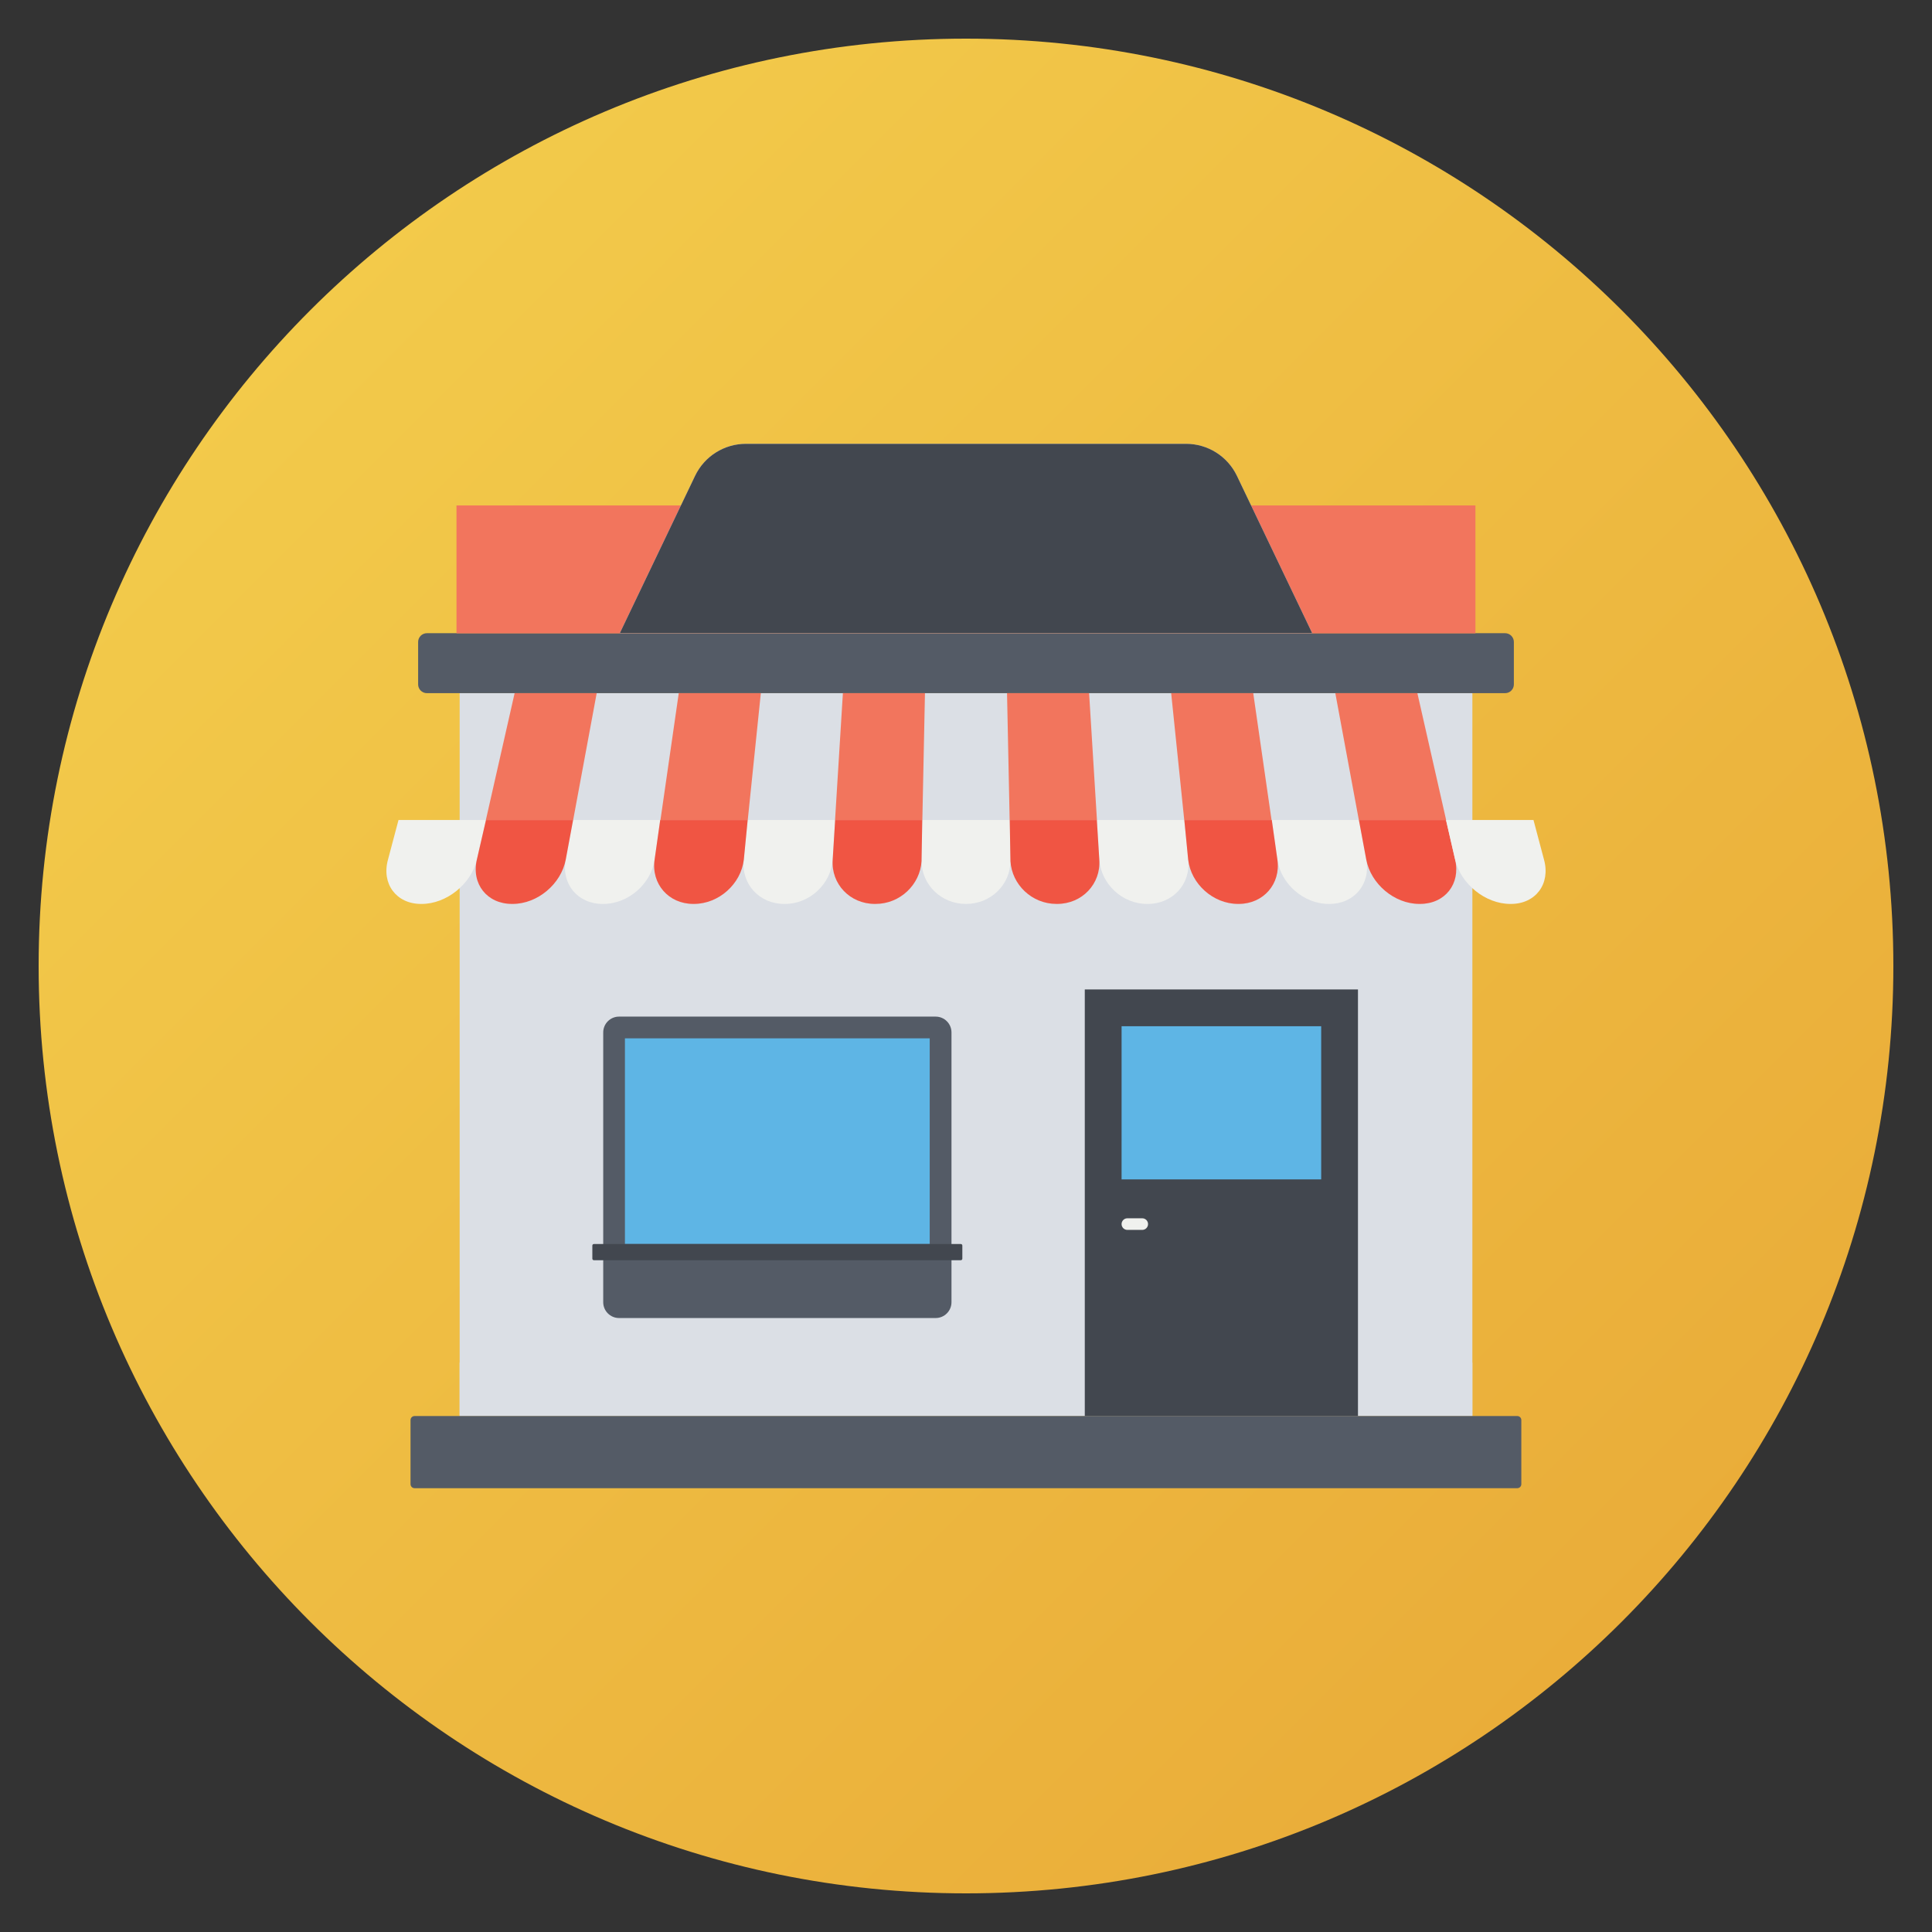 <svg width="512" height="512" viewBox="0 0 512 512" fill="none" xmlns="http://www.w3.org/2000/svg">
<rect x="0" y="0" width="512" height="512" fill="#333333" stroke="none"/>
<path d="M256 501.76C391.729 501.76 501.76 391.73 501.76 256C501.76 120.271 391.729 10.24 256 10.24C120.27 10.24 10.24 120.271 10.24 256C10.24 391.73 120.27 501.76 256 501.76Z" fill="url(#paint0_linear_64_2)"/>
<path d="M121.815 183.695H390.195V375.265H121.815V183.695Z" fill="#DBDFE5"/>
<path d="M121.805 361.114H390.185V375.265H121.805V361.114Z" fill="#DBDFE5"/>
<path d="M402.097 375.265H109.865C109.275 375.265 108.796 375.742 108.796 376.334V393.315C108.796 393.906 109.275 394.385 109.865 394.385H402.097C402.687 394.385 403.166 393.906 403.166 393.315V376.334C403.166 375.742 402.688 375.265 402.097 375.265Z" fill="#545B66"/>
<path d="M247.957 269.412H164.055C161.738 269.412 159.86 271.291 159.86 273.608V345.095C159.86 347.412 161.737 349.291 164.055 349.291H247.957C250.275 349.291 252.154 347.414 252.154 345.095V273.608C252.154 271.291 250.275 269.412 247.957 269.412Z" fill="#545B66"/>
<path d="M165.612 275.169H246.385V329.677H165.612V275.169Z" fill="#5EB5E5"/>
<path d="M254.62 329.675H157.387C157.16 329.675 156.977 329.857 156.977 330.084V333.562C156.977 333.787 157.16 333.97 157.387 333.97H254.62C254.846 333.97 255.029 333.787 255.029 333.562V330.084C255.03 329.857 254.846 329.675 254.62 329.675Z" fill="#42474F"/>
<path d="M110.809 170.129V181.37C110.809 182.655 111.85 183.696 113.136 183.696H398.864C400.149 183.696 401.191 182.655 401.191 181.37V170.129C401.191 168.844 400.149 167.803 398.864 167.803H113.136C111.85 167.803 110.809 168.844 110.809 170.129Z" fill="#545B66"/>
<path d="M128.791 217.301L126.37 227.821C124.88 234.244 118.364 239.55 111.754 239.55H111.568C105.052 239.55 101.049 234.244 102.818 227.821L105.611 217.301H128.791Z" fill="#F0F1EE"/>
<path d="M174.964 217.301L173.475 227.821C172.543 234.244 166.493 239.55 159.883 239.55H159.697C153.088 239.55 148.711 234.244 149.923 227.821L151.878 217.301H174.964Z" fill="#F0F1EE"/>
<path d="M221.322 217.301L220.671 227.821C220.205 234.244 214.62 239.55 208.011 239.55H207.825C201.216 239.55 196.375 234.244 197.119 227.821L198.143 217.301H221.322Z" fill="#F0F1EE"/>
<path d="M267.775 227.821V228.193C267.775 234.43 262.563 239.55 256.045 239.55H255.952C249.436 239.55 244.222 234.43 244.222 228.193V227.821L244.408 217.301H267.588L267.775 227.821Z" fill="#F0F1EE"/>
<path d="M314.879 227.821C315.623 234.244 310.784 239.55 304.173 239.55H303.987C297.378 239.55 291.793 234.244 291.327 227.821L290.675 217.301H313.855L314.879 227.821Z" fill="#F0F1EE"/>
<path d="M362.077 227.821C363.287 234.244 358.911 239.55 352.302 239.55H352.116C345.507 239.55 339.456 234.244 338.525 227.821L337.035 217.301H360.121L362.077 227.821Z" fill="#F0F1EE"/>
<path d="M126.37 227.82C124.881 234.243 129.07 239.549 135.68 239.549H135.866C142.475 239.549 148.712 234.243 149.923 227.82L151.878 217.301H128.792L126.37 227.82Z" fill="#F05543"/>
<path d="M173.475 227.82C172.542 234.243 177.197 239.549 183.714 239.549H183.9C190.51 239.549 196.376 234.243 197.12 227.82L198.143 217.301H174.965L173.475 227.82Z" fill="#F05543"/>
<path d="M220.672 227.82C220.204 234.243 225.232 239.549 231.842 239.549H232.027C238.545 239.549 243.851 234.429 244.222 228.192V227.82L244.409 217.301H221.322L220.672 227.82Z" fill="#F05543"/>
<path d="M267.589 217.301L267.775 227.82V228.192C268.148 234.429 273.455 239.549 279.97 239.549H280.157C286.765 239.549 291.792 234.243 291.327 227.82L290.675 217.301H267.589Z" fill="#F05543"/>
<path d="M313.855 217.301L314.88 227.82C315.623 234.243 321.489 239.549 328.098 239.549H328.284C334.801 239.549 339.455 234.243 338.525 227.82L337.035 217.301H313.855Z" fill="#F05543"/>
<path d="M385.627 227.82L383.207 217.301H360.121L362.077 227.82C363.286 234.243 369.524 239.549 376.133 239.549H376.319C382.93 239.55 387.117 234.244 385.627 227.82Z" fill="#F05543"/>
<path d="M400.429 239.55H400.243C393.634 239.55 387.118 234.244 385.628 227.821L383.207 217.301H406.387L409.18 227.821C410.95 234.244 406.946 239.55 400.429 239.55Z" fill="#F0F1EE"/>
<path d="M151.892 217.326L158.13 183.695H136.38L128.756 217.326H151.892Z" fill="#F2755D"/>
<path d="M198.161 217.326L201.628 183.695H179.878L175.025 217.326H198.161Z" fill="#F2755D"/>
<path d="M244.432 217.326L245.125 183.695H223.376L221.296 217.326H244.432Z" fill="#F2755D"/>
<path d="M290.702 217.326L288.623 183.695H266.874L267.567 217.326H290.702Z" fill="#F2755D"/>
<path d="M336.973 217.326L332.121 183.695H310.373L313.839 217.326H336.973Z" fill="#F2755D"/>
<path d="M383.244 217.326L375.62 183.695H353.871L360.109 217.326H383.244Z" fill="#F2755D"/>
<path d="M120.975 133.949H391.004V167.844H120.975V133.949Z" fill="#F2755D"/>
<path d="M197.677 117.617H314.323C320.074 117.617 325.315 120.919 327.797 126.107L347.747 167.803H164.253L184.203 126.107C186.685 120.918 191.926 117.617 197.677 117.617Z" fill="#DBDFE5"/>
<path d="M327.798 126.107C325.316 120.918 320.074 117.617 314.323 117.617H197.677C191.926 117.617 186.684 120.918 184.202 126.107L164.253 167.803H347.747L327.798 126.107Z" fill="#42474F"/>
<path d="M287.478 262.216H359.875V375.265H287.478V262.216Z" fill="#42474F"/>
<path d="M350.13 312.554V271.966H297.234L297.23 312.554H350.13Z" fill="#5EB5E5"/>
<path d="M302.705 322.858H298.769C297.919 322.858 297.229 323.548 297.229 324.398C297.229 325.248 297.919 325.938 298.769 325.938H302.705C303.555 325.938 304.245 325.248 304.245 324.398C304.245 323.548 303.555 322.858 302.705 322.858Z" fill="#F0F1EE"/>
<defs>
<linearGradient id="paint0_linear_64_2" x1="68.649" y1="68.649" x2="454.195" y2="454.195" gradientUnits="userSpaceOnUse">
<stop stop-color="#F3CB4B"/>
<stop offset="1" stop-color="#E9AB38"/>
</linearGradient>
</defs>
</svg>

